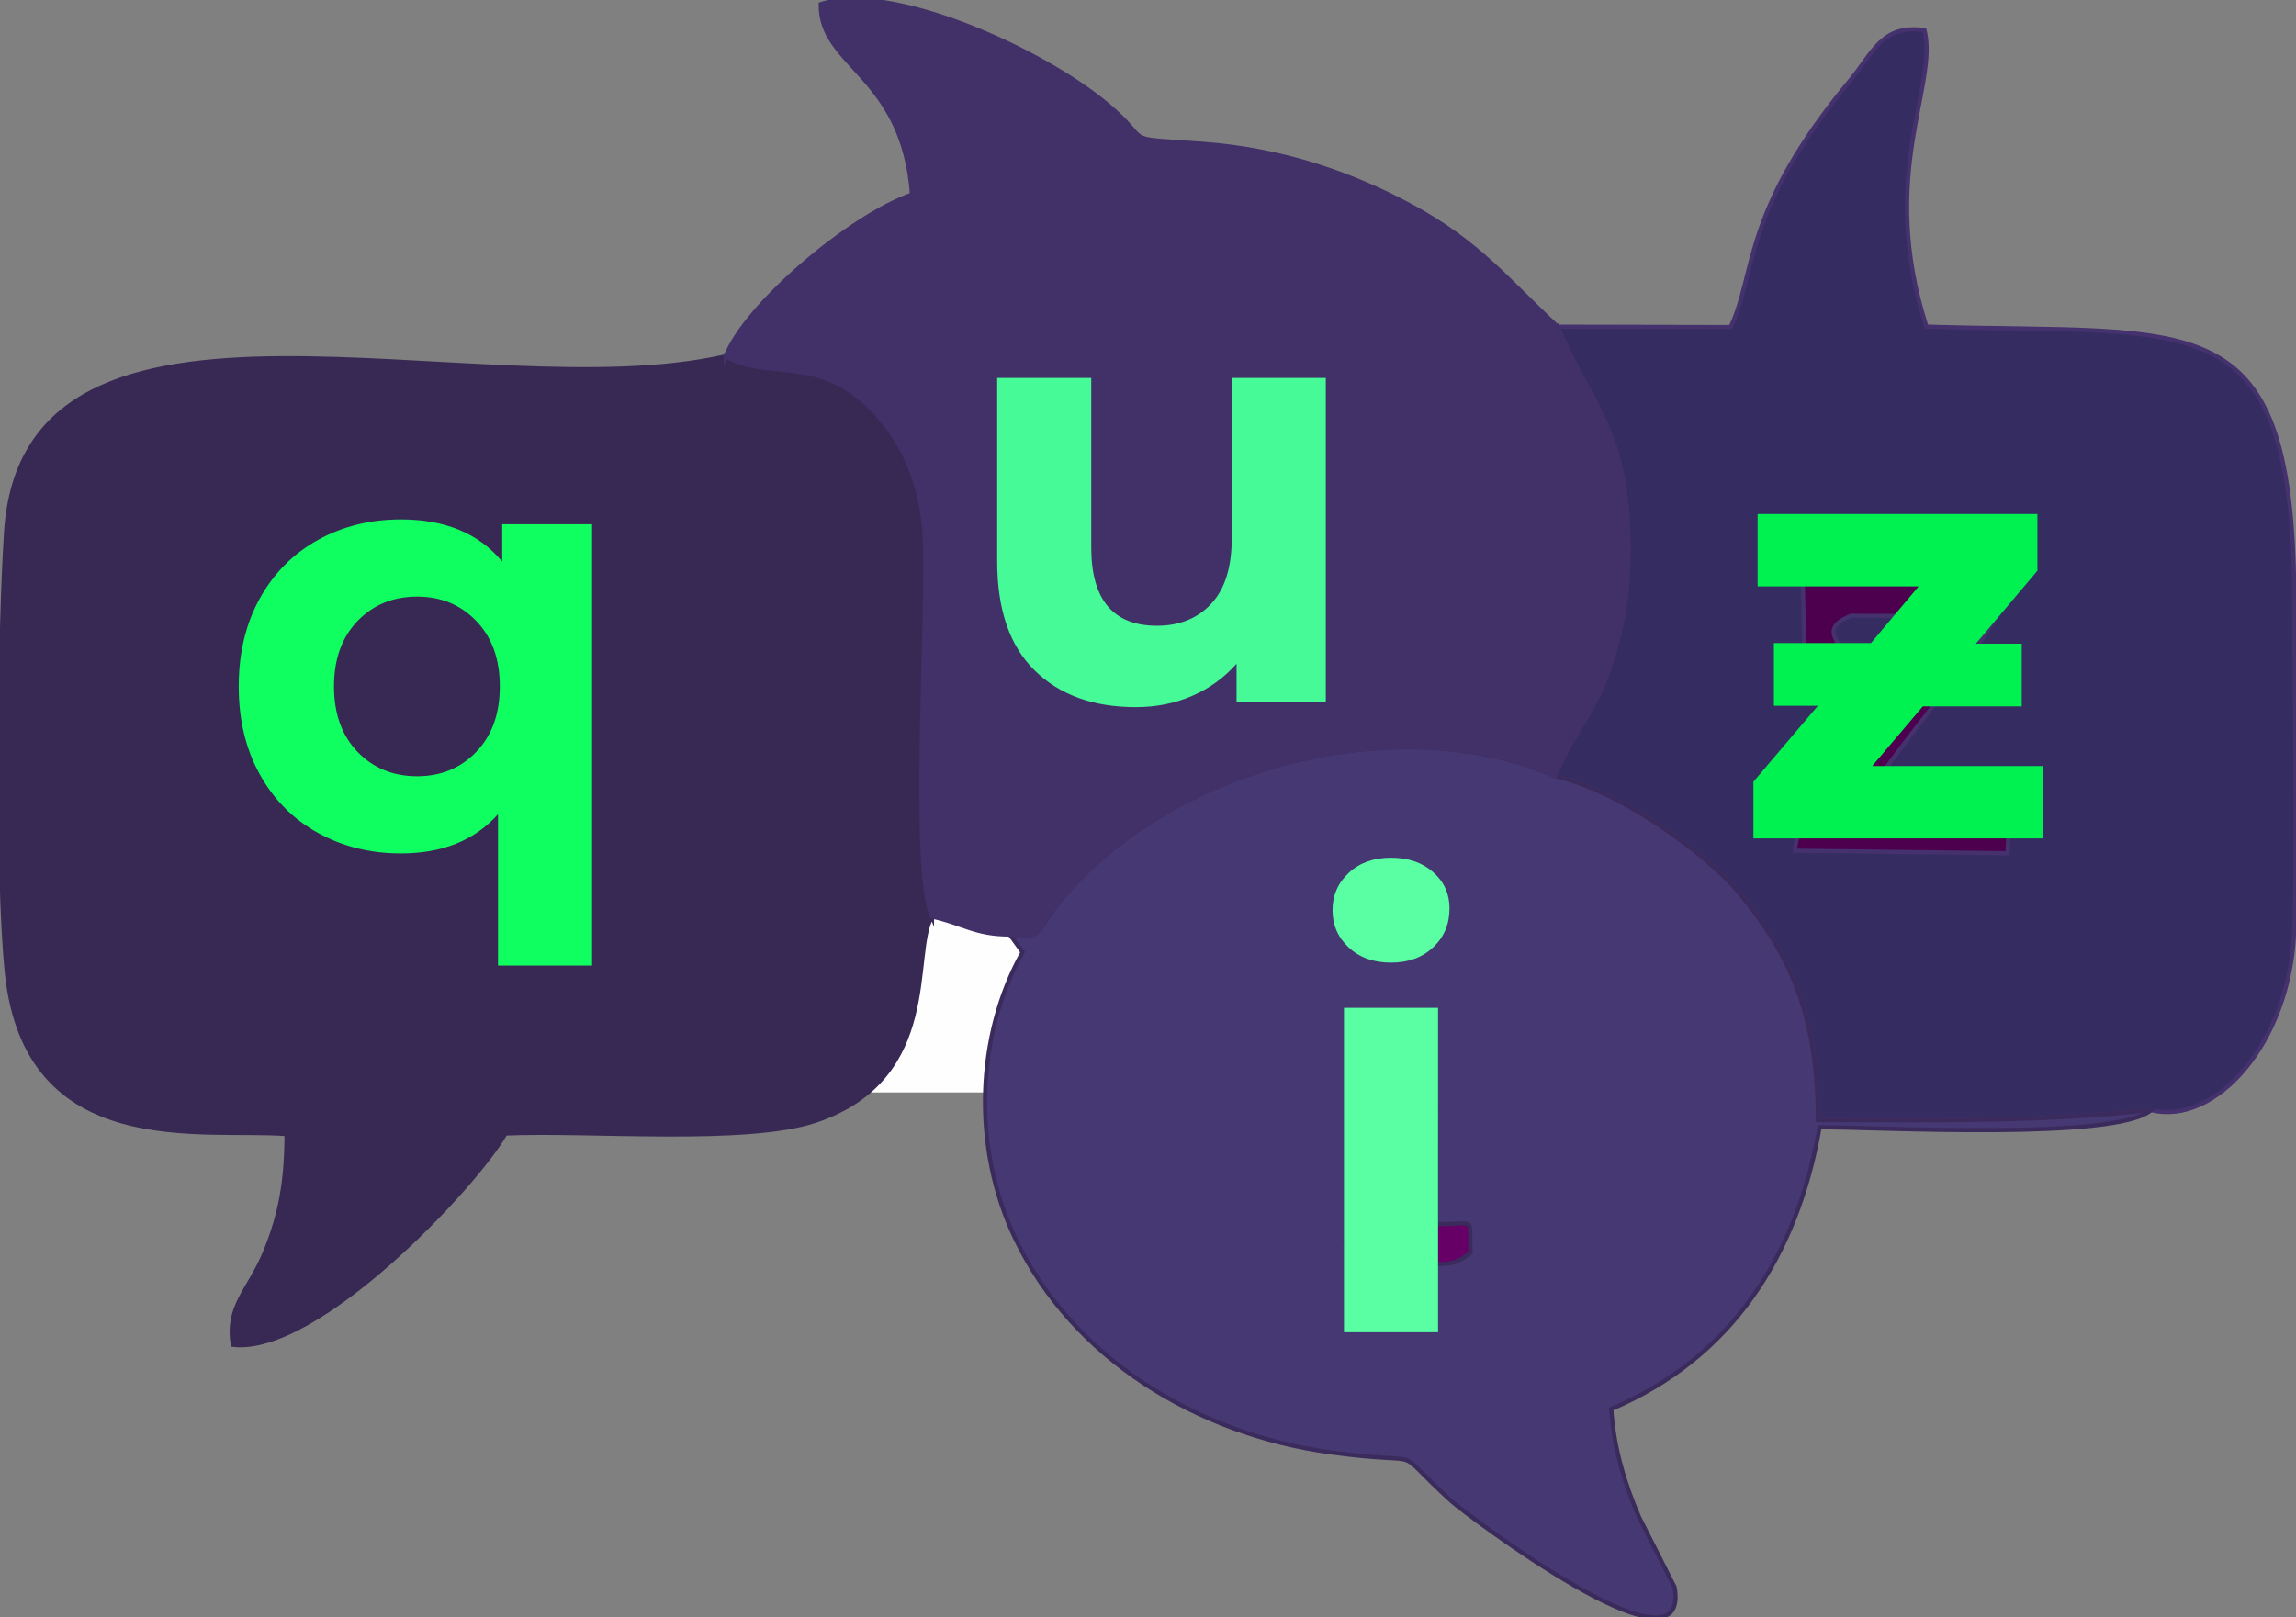 <?xml version="1.0" encoding="UTF-8"?>
<!DOCTYPE svg PUBLIC "-//W3C//DTD SVG 1.1//EN" "http://www.w3.org/Graphics/SVG/1.1/DTD/svg11.dtd">
<!-- Creator: CorelDRAW 2017 -->
<svg xmlns="http://www.w3.org/2000/svg" xml:space="preserve" width="41.825mm" height="29.464mm" version="1.1" style="shape-rendering:geometricPrecision; text-rendering:geometricPrecision; image-rendering:optimizeQuality; fill-rule:evenodd; clip-rule:evenodd"
viewBox="0 0 4182.52 2946.38"
 xmlns:xlink="http://www.w3.org/1999/xlink">
 <rect x="0" y="0" width="4182.52" height="2946.38" fill="#808080" stroke="none"/>
 <defs>
  <style type="text/css">
   <![CDATA[
    .str0 {stroke:#FEFEFE;stroke-width:20;stroke-miterlimit:22.926}
    .str2 {stroke:#382954;stroke-width:7.62;stroke-miterlimit:22.926}
    .str6 {stroke:#423068;stroke-width:7.62;stroke-miterlimit:22.926}
    .str5 {stroke:#3B2B5D;stroke-width:7.62;stroke-miterlimit:22.926}
    .str3 {stroke:#44316D;stroke-width:7.62;stroke-miterlimit:22.926}
    .str1 {stroke:#4D004D;stroke-width:7.62;stroke-miterlimit:22.926}
    .str4 {stroke:#660066;stroke-width:7.62;stroke-miterlimit:22.926}
    .fil0 {fill:#FEFEFE}
    .fil2 {fill:#382954}
    .fil6 {fill:#423068}
    .fil5 {fill:#453873}
    .fil3 {fill:#352D61}
    .fil1 {fill:#4D004D}
    .fil4 {fill:#660066}
    .fil9 {fill:#00F251;fill-rule:nonzero}
    .fil7 {fill:#10FF60;fill-rule:nonzero}
    .fil10 {fill:#46FA97;fill-rule:nonzero}
    .fil8 {fill:#5AFFA4;fill-rule:nonzero}
   ]]>
  </style>
 </defs>
 <g id="Capa_x0020_1">
  <polygon class="fil0 str0" points="1424.52,646.9 2758.01,646.9 2758.01,1980.39 1424.52,1980.39 "/>
  <path class="fil1 str1" d="M3303.31 1198.57c103.8,-13.45 -13.86,-42.9 68.43,-76.63l177.29 0.42c-75.31,131.78 -281.96,353.38 -278.94,427.63l386.99 4.54 5.89 -138.05c-54.73,-0.51 -42.13,-18.94 -80.34,65.78 -1.38,3.06 -2.81,8.41 -5.58,11.73l-200 0c48.7,-111.23 274.29,-338.84 278.39,-429.23l-371.41 -3.64 2.54 109.44c13.44,40.39 -10.01,2.06 16.74,28.01z"/>
  <path class="fil2 str2" d="M761.31 1144.34c255.68,-110.4 393.14,292.01 160.1,398.27 -175.5,80.01 -348.45,-100.34 -268.22,-295.34 26.7,-64.9 46.19,-76.19 108.12,-102.93zm395.08 563.25c-24.48,-119.71 -52.35,-13.84 -152.84,-53.84l-58.23 -47.06c154.03,-54.29 237.95,-244.02 133.17,-425.37 -79.16,-137 -316.75,-183.81 -451.01,-41.79 -135.11,142.91 -86.85,367.81 54.77,452.03 81.66,48.56 137.74,32.98 231.37,96.92 69.12,47.2 165.64,88.94 242.77,19.11z"/>
  <path class="fil2 str2" d="M1156.39 1707.59c-77.13,69.83 -173.65,28.09 -242.77,-19.11 -93.63,-63.94 -149.71,-48.36 -231.37,-96.92 -141.62,-84.22 -189.88,-309.12 -54.77,-452.03 134.26,-142.02 371.85,-95.21 451.01,41.79 104.78,181.35 20.86,371.08 -133.17,425.37l58.23 47.06c100.49,40 128.36,-65.87 152.84,53.84zm541.28 -37.62c-38.06,-89.5 -6.43,-542.2 -12.87,-687.28 -4.94,-111.04 -46.8,-190.93 -106.29,-246.6 -94.16,-88.09 -179.59,-44.04 -256.45,-86.85 -448.66,103.38 -1276.95,-200.58 -1310.88,319.52 -12.12,185.86 -16.97,623.8 1.3,803 35.12,344.44 358.45,282.45 509.59,294.51 -0.27,84.43 -10.3,144.6 -39.38,215.29 -28.55,69.42 -70.45,97.55 -58.53,168.63 153.39,18.47 442.43,-289.92 496.52,-384.95 152.12,-6.88 441.07,19.36 567.04,-23.96 228.78,-78.68 170.49,-304.69 209.95,-371.31z"/>
  <path class="fil2 str2" d="M761.31 1144.34c-61.93,26.74 -81.42,38.03 -108.12,102.93 -80.23,195 92.72,375.35 268.22,295.34 233.04,-106.26 95.58,-508.67 -160.1,-398.27z"/>
  <path class="fil3 str3" d="M3303.31 1198.57c-26.75,-25.95 -3.3,12.38 -16.74,-28.01l-2.54 -109.44 371.41 3.64c-4.1,90.39 -229.69,318 -278.39,429.23l200 0c2.77,-3.32 4.2,-8.67 5.58,-11.73 38.21,-84.72 25.61,-66.29 80.34,-65.78l-5.89 138.05 -386.99 -4.54c-3.02,-74.25 203.63,-295.85 278.94,-427.63l-177.29 -0.42c-82.29,33.73 35.37,63.18 -68.43,76.63zm-466 -603.37c60.97,145.91 131.09,188.62 129.15,414.46 -0.69,80.15 -14.15,155.48 -40.98,224.51 -29.16,75.05 -68.06,115.66 -93.08,179.95 119.97,25.73 279,144.54 334.29,210.93 92.67,111.29 144.9,222 144.9,415.63 212.58,0 395.06,4.59 607.04,-18.22 115.63,29.52 253.68,-121.2 260.6,-328.02 6.42,-192.12 0.16,-395.66 0.21,-589.07 0.15,-560.35 -170.27,-494.8 -670.12,-510.33 -89.15,-276.58 21.78,-439.31 -3.51,-540.16 -77.95,-11.25 -94.8,42.84 -135.21,91.39 -196.87,236.56 -170.94,349.61 -217.84,449.58l-315.45 -0.65z"/>
  <path class="fil4 str4" d="M2533.97 1995.01l0 218.99c-63.13,47.38 -54.24,-28.85 -59.77,68.44 3.61,2.47 9.28,0.72 11.71,5.92l92.14 15.71c70.85,-0.09 73.3,-1.4 100.9,-21.63 -3.5,-69.65 12.07,-50.65 -62.59,-52.21l-0.46 -326.25 -140.49 -0.8c-6.93,115.53 2.04,41.15 58.56,91.83z"/>
  <path class="fil5 str5" d="M2474.2 2282.44c5.53,-97.29 -3.36,-21.06 59.77,-68.44l0 -218.99c-56.52,-50.68 -65.49,23.7 -58.56,-91.83l140.49 0.8 0.46 326.25c74.66,1.56 59.09,-17.44 62.59,52.21 -27.6,20.23 -30.05,21.54 -100.9,21.63l-92.14 -15.71c-2.43,-5.2 -8.1,-3.45 -11.71,-5.92zm-634.75 -579.76c4.35,5.15 21.71,30.41 23.29,32.29 -84.87,151.33 -92.67,356.54 -12.66,522.73 104.92,217.96 329.76,354.52 571.77,388.16 194.28,27.01 102.58,-18.9 223.04,89.93 21.73,19.64 437.81,336.32 405.6,155.97l-64.67 -127.47c-25.2,-58.57 -45.91,-123.92 -50.7,-197.07 217.81,-92.34 338.26,-276.65 379.62,-513.47 106.61,0 539.92,24.48 603.89,-31.29 -211.98,22.81 -394.46,18.22 -607.04,18.22 0,-193.63 -52.23,-304.34 -144.9,-415.63 -55.29,-66.39 -214.32,-185.2 -334.29,-210.93 -273.06,-121.76 -688.13,-27.14 -898.8,224.18 -47.33,56.47 -30.63,72.98 -94.15,64.38z"/>
  <path class="fil6 str6" d="M1912.14 829.44c-30.19,-32.58 -23.79,56.61 -37.95,-52.55l22.42 -11.17c94.84,-32.42 -69.25,11.52 24.37,-7.27l153.44 18.44c-9.85,85.16 17.71,30.43 -63.19,54.75 -9.24,132.13 -49.94,389.51 114.87,388.16 155.91,-1.3 131.92,-229.45 117.11,-388.16 -78.42,-22.11 -54.32,25.08 -62.39,-54.75l19.51 -10.97c3.21,-1.2 6.95,-3.13 10.68,-4.23 42.05,-12.4 134.72,-8.7 170.06,15.2 -17.1,119.14 -8.14,11.25 -48.74,58.36 -66.08,76.72 97.14,455.76 -205.98,455.35 -236.26,-0.32 -191.42,-237.79 -193.3,-392.25 -0.8,-65.86 4.77,-41.21 -20.91,-68.91zm-590.08 -180.19c76.86,42.81 162.3,-1.26 256.45,86.84 59.49,55.66 101.34,135.56 106.3,246.61 6.42,145.06 -25.2,597.76 12.87,687.27 55.92,12.08 78.33,32.77 141.77,32.71 63.52,8.6 46.82,-7.91 94.16,-64.37 210.65,-251.32 625.74,-345.94 898.79,-224.19 25.02,-64.28 63.92,-104.9 93.08,-179.94 26.83,-69.03 40.29,-144.37 40.98,-224.52 1.94,-225.85 -68.19,-268.56 -129.15,-414.46 -89.77,-83.38 -143.22,-153.37 -267.69,-220.42 -109.55,-59.01 -236.12,-102.46 -378.5,-112.78 -158.18,-11.45 -86.19,1.35 -175.26,-72.66 -122.41,-101.73 -395.41,-223 -520.78,-181.77 -1.15,114.52 150.11,127.46 166.32,346.82 -115.15,40.6 -304.18,202.74 -339.34,294.86zm552.13 127.64c14.16,109.17 7.76,19.98 37.95,52.55 25.69,27.71 20.11,3.05 20.91,68.92 1.88,154.44 -42.95,391.92 193.31,392.24 303.11,0.41 139.89,-378.63 205.97,-455.34 40.59,-47.12 31.64,60.77 48.73,-58.37 -35.32,-23.92 -128,-27.6 -170.03,-15.19 -3.74,1.1 -7.5,3.03 -10.71,4.23l-19.51 10.96c8.08,79.83 -16.02,32.64 62.38,54.75 14.82,158.72 38.82,386.87 -117.09,388.16 -164.8,1.36 -124.12,-256.03 -114.87,-388.16 80.89,-24.32 53.34,30.4 63.18,-54.75l-153.42 -18.43c-93.62,18.78 70.46,-25.17 -24.38,7.26l-22.42 11.17z"/>
  <path class="fil7" d="M1078.54 955.17l0 804.06 -171.36 0 0 -275.71c-42.47,47.6 -101.42,71.4 -176.84,71.4 -55.66,0 -106,-12.45 -151.04,-37.35 -45.03,-24.9 -80.37,-60.41 -106,-106.55 -25.63,-46.13 -38.44,-99.59 -38.44,-160.37 0,-60.78 12.81,-114.23 38.44,-160.37 25.63,-46.13 60.97,-81.65 106,-106.55 45.04,-24.89 95.38,-37.34 151.04,-37.34 80.55,0 142.06,25.63 184.53,76.89l0 -68.11 163.67 0zm-318.54 459.15c43.2,0 79.08,-14.83 107.64,-44.49 28.56,-29.66 42.84,-69.38 42.84,-119.18 0,-49.79 -14.28,-89.52 -42.84,-119.18 -28.56,-29.65 -64.44,-44.48 -107.64,-44.48 -43.94,0 -80.19,14.83 -108.75,44.48 -28.56,29.66 -42.84,69.39 -42.84,119.18 0,49.8 14.28,89.52 42.84,119.18 28.56,29.66 64.81,44.49 108.75,44.49z"/>
  <path class="fil8" d="M2448.29 1836.29l171.35 0 0 590.96 -171.35 0 0 -590.96zm85.67 -82.38c-31.48,0 -57.11,-9.15 -76.89,-27.46 -19.77,-18.31 -29.65,-41.01 -29.65,-68.1 0,-27.1 9.88,-49.8 29.65,-68.1 19.78,-18.31 45.41,-27.46 76.89,-27.46 31.49,0 57.12,8.78 76.89,26.36 19.78,17.57 29.66,39.54 29.66,65.9 0,28.56 -9.88,52.18 -29.66,70.85 -19.77,18.68 -45.4,28.01 -76.89,28.01z"/>
  <polygon class="fil9" points="3721.34,1395.69 3721.34,1527.5 3194.1,1527.5 3194.1,1424.25 3311.63,1285.85 3231.44,1285.85 3231.44,1171.61 3408.29,1171.61 3495.07,1068.36 3201.79,1068.36 3201.79,936.54 3711.46,936.54 3711.46,1039.8 3599.42,1172.71 3682.9,1172.71 3682.9,1286.94 3502.76,1286.94 3410.49,1395.69 "/>
  <path class="fil10" d="M2415.17 688.65l0 590.96 -162.57 0 0 -70.3c-22.7,25.63 -49.8,45.22 -81.29,58.77 -31.48,13.54 -65.54,20.32 -102.15,20.32 -77.62,0 -139.13,-22.34 -184.54,-67.01 -45.4,-44.67 -68.1,-110.94 -68.1,-198.81l0 -333.93 171.36 0 0 308.66c0,95.2 39.91,142.8 119.73,142.8 41,0 73.96,-13.36 98.85,-40.09 24.9,-26.73 37.35,-66.46 37.35,-119.18l0 -292.19 171.36 0z"/>
 </g>
</svg>
